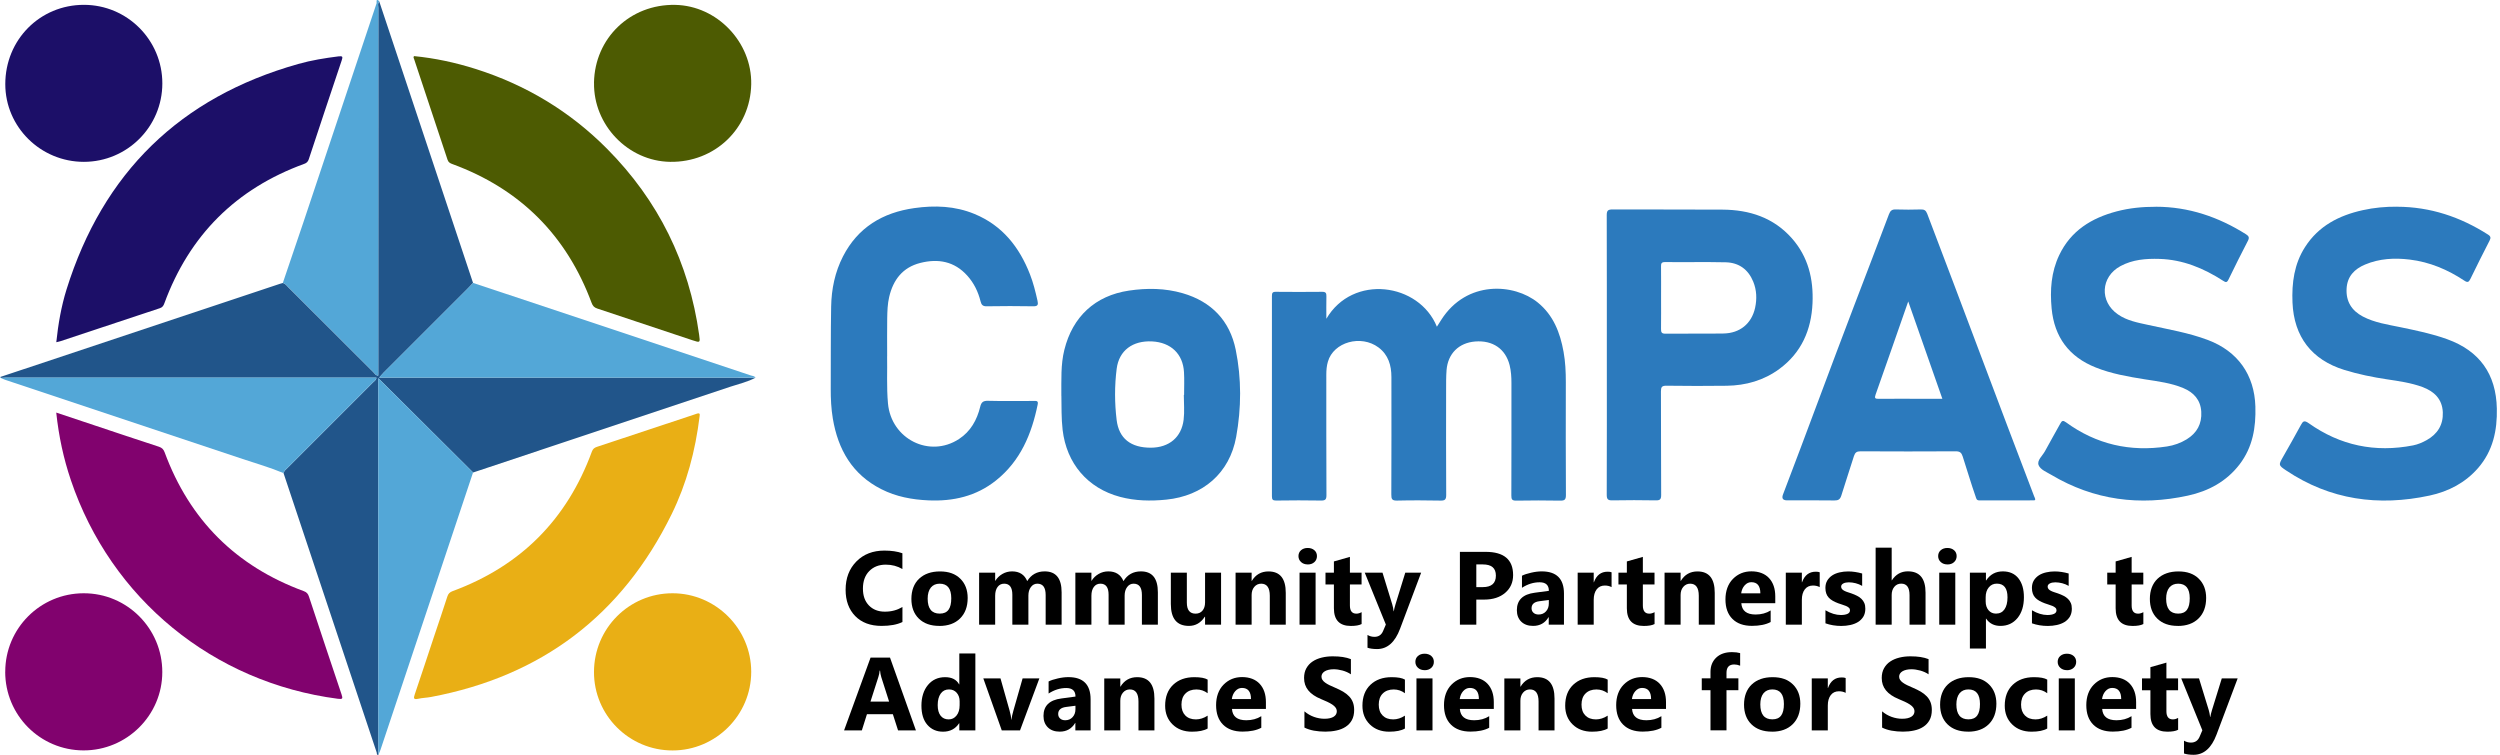 <svg width="553" height="167" viewBox="0 0 553 167" fill="none" xmlns="http://www.w3.org/2000/svg">
<g clip-path="url(#clip0_116_832)">
<path d="M167.13 83.54C165.38 84.49 163.43 84.92 161.56 85.54C142.59 91.88 123.62 98.2 104.65 104.52C97.73 97.63 90.81 90.74 83.69 83.66C83.69 84.39 83.69 84.81 83.69 85.24C83.69 97.74 83.69 110.25 83.69 122.75C83.69 137.49 83.7 152.23 83.71 166.97C83.26 167.06 83.39 166.63 83.33 166.47C76.45 145.87 69.58 125.27 62.72 104.66C62.85 104.12 63.29 103.81 63.66 103.44C69.93 97.17 76.21 90.9 82.48 84.62C82.77 84.33 83.2 84.12 83.27 83.54H82.3C55.28 83.54 28.26 83.54 1.24 83.54C0.88 83.54 0.52 83.58 0.17 83.6L0.13 83.56C0.2 83.5 0.22 83.43 0.2 83.34C20.79 76.48 41.38 69.62 61.98 62.76C62.17 62.7 62.36 62.65 62.56 62.6C63.12 62.71 63.41 63.17 63.77 63.53C70.05 69.8 76.32 76.07 82.61 82.34C82.9 82.62 83.09 83.08 83.67 83.08C83.67 82.62 83.67 82.18 83.67 81.75C83.67 55.1 83.67 28.45 83.68 1.8C83.68 1.31 83.47 0.76 83.89 0.32C90.81 21.08 97.73 41.83 104.64 62.59C104.29 62.97 103.94 63.36 103.57 63.72C97.33 69.96 91.09 76.2 84.85 82.44C84.56 82.73 84.29 83.05 83.86 83.53H85.41C111.17 83.53 136.93 83.53 162.7 83.53C164.18 83.53 165.66 83.55 167.13 83.55V83.54Z" fill="#21558A"/>
<path d="M12.45 75.71C12.87 71.71 13.54 67.82 14.71 64.05C22.78 38.19 39.85 21.53 65.94 14.16C68.86 13.33 71.86 12.85 74.87 12.47C75.83 12.35 75.85 12.56 75.58 13.37C73.13 20.65 70.71 27.94 68.3 35.23C68.12 35.77 67.82 36.06 67.28 36.25C52.2 41.75 41.89 52.05 36.35 67.11C36.16 67.62 35.95 67.98 35.37 68.17C28.02 70.59 20.68 73.04 13.34 75.48C13.08 75.57 12.8 75.61 12.44 75.7L12.45 75.71Z" fill="#1C0F68"/>
<path d="M91.58 12.41C96.2 12.86 100.74 13.84 105.2 15.25C116.32 18.77 126.06 24.63 134.27 32.9C145.63 44.33 152.42 58.09 154.65 74.06C154.9 75.83 154.89 75.83 153.19 75.27C146.17 72.92 139.15 70.57 132.12 68.25C131.43 68.02 131.12 67.67 130.87 67.01C125.32 52.07 115.07 41.81 100.09 36.3C99.6 36.12 99.2 35.95 99 35.35C96.55 27.91 94.06 20.47 91.59 13.04C91.53 12.87 91.38 12.69 91.57 12.42L91.58 12.41Z" fill="#4D5B02"/>
<path d="M12.44 91.26C15.33 92.23 18.04 93.14 20.76 94.04C25.56 95.64 30.35 97.26 35.16 98.82C35.85 99.05 36.18 99.41 36.42 100.06C41.95 115.03 52.22 125.26 67.2 130.76C67.84 130.99 68.14 131.35 68.34 131.97C70.73 139.19 73.12 146.4 75.55 153.6C75.87 154.54 75.79 154.71 74.74 154.57C47.19 150.99 24.54 132.46 15.67 106.19C14.06 101.42 13 96.53 12.44 91.26Z" fill="#81026E"/>
<path d="M154.76 92.03C153.81 99.79 151.88 106.99 148.57 113.73C137.6 136.08 119.83 149.56 95.34 154.17C94.4 154.35 93.43 154.36 92.5 154.57C91.47 154.79 91.45 154.45 91.74 153.61C93.19 149.35 94.59 145.07 96.01 140.8C96.99 137.85 98.01 134.92 98.95 131.96C99.16 131.32 99.48 130.99 100.11 130.76C115.14 125.22 125.41 114.93 130.92 99.9C131.14 99.3 131.47 99.03 132.05 98.84C139.25 96.47 146.44 94.07 153.63 91.68C154.28 91.46 154.96 91.12 154.75 92.05L154.76 92.03Z" fill="#E9AF15"/>
<path d="M18.55 35.8C8.98 35.8 1.17 28.08 1.17 18.61C1.17 8.8 8.83 1.07 18.56 1.07C28.14 1.07 35.91 8.86 35.91 18.44C35.91 28.02 28.14 35.79 18.55 35.8Z" fill="#1C0F68"/>
<path d="M131.39 18.3C131.56 8.41 139.41 0.89 149.36 1.08C158.63 1.26 166.35 9.34 166.17 18.65C165.98 28.44 158.12 35.95 148.23 35.8C138.94 35.66 131.23 27.65 131.4 18.29L131.39 18.3Z" fill="#4D5B02"/>
<path d="M1.16 148.6C1.16 139 8.9 131.25 18.5 131.23C28.11 131.21 35.92 139.04 35.9 148.68C35.89 158.23 28.05 166.01 18.47 165.99C8.87 165.96 1.15 158.21 1.15 148.6H1.16Z" fill="#81026E"/>
<path d="M148.76 131.23C158.33 131.23 166.18 139.08 166.17 148.62C166.16 158.18 158.33 166 148.76 166C139.16 166 131.36 158.2 131.39 148.62C131.42 138.99 139.17 131.23 148.76 131.23Z" fill="#E9AF15"/>
<path d="M83.89 0.31C83.47 0.75 83.68 1.3 83.68 1.79C83.67 28.44 83.67 55.09 83.67 81.74C83.67 82.17 83.67 82.61 83.67 83.07C83.09 83.07 82.89 82.62 82.61 82.33C76.33 76.07 70.05 69.79 63.77 63.52C63.41 63.16 63.11 62.7 62.56 62.59C64.08 58.1 65.62 53.62 67.13 49.12C72.52 32.98 77.9 16.83 83.31 0.69C83.33 0.63 83.09 -0.56 83.9 0.29L83.89 0.31Z" fill="#53A7D7"/>
<path d="M0.16 83.59C0.52 83.57 0.88 83.53 1.23 83.53C28.25 83.53 55.27 83.53 82.29 83.53H83.26C83.19 84.11 82.76 84.32 82.47 84.61C76.2 90.89 69.93 97.16 63.65 103.43C63.29 103.79 62.85 104.11 62.71 104.65C59.77 103.41 56.7 102.54 53.68 101.53C36.17 95.67 18.65 89.85 1.13 84.01C0.8 83.9 0.48 83.73 0.16 83.59Z" fill="#53A7D7"/>
<path d="M167.13 83.54C165.65 83.54 164.17 83.52 162.7 83.52C136.94 83.52 111.18 83.52 85.41 83.52H83.86C84.29 83.05 84.56 82.73 84.85 82.43C91.09 76.19 97.33 69.95 103.57 63.71C103.94 63.34 104.28 62.95 104.64 62.58C113.86 65.64 123.08 68.71 132.3 71.78C143.57 75.53 154.83 79.28 166.09 83.05C166.45 83.17 166.89 83.15 167.12 83.55L167.13 83.54Z" fill="#53A7D7"/>
<path d="M83.7 166.96C83.7 152.22 83.69 137.48 83.68 122.74C83.68 110.24 83.68 97.73 83.68 85.23C83.68 84.8 83.68 84.38 83.68 83.65C90.8 90.74 97.72 97.62 104.64 104.51C97.81 124.97 90.99 145.42 84.16 165.87C84.04 166.24 83.85 166.59 83.7 166.95V166.96Z" fill="#53A7D7"/>
<path d="M293.38 70.53C299.22 60.53 313.9 62.56 317.84 72.27C318.2 71.71 318.5 71.22 318.81 70.74C324.43 61.93 334.93 62.68 340.16 66.92C343.61 69.72 345.1 73.59 345.86 77.82C346.26 80.03 346.36 82.26 346.36 84.5C346.35 92.61 346.33 101.4 346.38 109.51C346.38 110.53 346.09 110.75 345.12 110.74C341.88 110.68 338.64 110.68 335.41 110.74C334.47 110.76 334.3 110.46 334.31 109.59C334.34 101.52 334.33 92.77 334.33 84.7C334.33 83.38 334.25 82.07 333.93 80.78C333.02 77.17 330.2 75.23 326.3 75.54C322.69 75.83 320.27 78.22 319.98 81.86C319.87 83.29 319.88 84.73 319.88 86.17C319.88 93.72 319.85 101.95 319.9 109.5C319.9 110.52 319.6 110.75 318.63 110.73C315.43 110.67 312.23 110.65 309.04 110.73C307.91 110.76 307.75 110.38 307.76 109.38C307.8 100.95 307.79 91.84 307.78 83.41C307.78 80.83 307.11 78.49 304.93 76.86C301.05 73.96 294.98 75.66 293.73 80C293.46 80.92 293.38 81.88 293.38 82.84C293.38 91.51 293.37 100.86 293.41 109.53C293.41 110.47 293.17 110.73 292.23 110.72C288.91 110.66 285.59 110.67 282.28 110.72C281.54 110.72 281.35 110.52 281.35 109.78C281.37 95.24 281.37 80.01 281.35 65.47C281.35 64.83 281.47 64.54 282.19 64.55C285.63 64.58 289.07 64.59 292.5 64.55C293.3 64.55 293.41 64.88 293.4 65.55C293.36 67.1 293.39 68.65 293.39 70.52L293.38 70.53Z" fill="#2C7ABD"/>
<path d="M530.26 45.73C537.58 45.75 544.22 47.98 550.35 51.89C550.99 52.3 550.99 52.63 550.69 53.23C549.25 56.04 547.83 58.85 546.46 61.68C546.09 62.44 545.82 62.55 545.1 62.07C541.43 59.64 537.44 57.95 533.04 57.42C529.67 57.01 526.33 57.18 523.15 58.52C520.82 59.5 519.23 61.12 519.07 63.79C518.89 66.66 520.18 68.71 522.67 70.02C525.29 71.39 528.2 71.8 531.04 72.39C534.52 73.12 537.99 73.82 541.34 75.04C548.49 77.63 552.14 82.75 552.3 90.36C552.41 95.22 551.44 99.73 548.17 103.51C545.31 106.8 541.61 108.72 537.42 109.62C526.11 112.05 515.44 110.59 505.69 104.06C503.96 102.9 503.99 102.86 505.01 101.06C506.32 98.73 507.67 96.42 508.93 94.06C509.42 93.13 509.71 92.92 510.7 93.62C517.67 98.56 525.38 100.16 533.77 98.52C534.83 98.31 535.82 97.89 536.77 97.36C539.18 96.01 540.46 93.98 540.35 91.2C540.23 88.26 538.43 86.57 535.85 85.61C533.33 84.68 530.67 84.31 528.03 83.91C524.83 83.43 521.67 82.79 518.57 81.83C511.34 79.59 507.42 74.49 507.1 66.93C506.92 62.58 507.47 58.39 509.88 54.64C512.87 49.97 517.4 47.65 522.64 46.49C525.14 45.93 527.69 45.7 530.25 45.72L530.26 45.73Z" fill="#2C7ABD"/>
<path d="M476.85 45.73C484.13 45.73 490.72 47.98 496.83 51.83C497.45 52.22 497.6 52.57 497.24 53.26C495.77 56.09 494.34 58.95 492.95 61.82C492.59 62.56 492.34 62.48 491.74 62.1C487.45 59.33 482.84 57.42 477.66 57.27C474.69 57.18 471.74 57.41 469.05 58.86C464.66 61.23 464.37 66.7 468.48 69.54C470.51 70.95 472.89 71.37 475.21 71.88C479.65 72.87 484.14 73.6 488.42 75.22C494.99 77.71 498.68 82.89 498.89 89.92C499.03 94.54 498.3 98.91 495.41 102.7C492.5 106.5 488.52 108.64 483.97 109.63C473.33 111.95 463.19 110.66 453.74 105.03C452.71 104.42 451.33 103.88 450.94 102.89C450.53 101.83 451.8 100.82 452.35 99.8C453.43 97.76 454.62 95.77 455.72 93.73C456.09 93.04 456.32 92.92 457.02 93.43C463.71 98.3 471.18 100 479.33 98.76C480.88 98.52 482.35 98 483.69 97.18C485.97 95.78 487.08 93.75 486.92 91.07C486.77 88.46 485.25 86.81 482.96 85.85C480.25 84.71 477.34 84.36 474.47 83.91C470.76 83.32 467.05 82.68 463.56 81.28C457.68 78.94 454.42 74.57 453.82 68.24C453.44 64.16 453.71 60.19 455.5 56.43C458.07 51.03 462.64 48.23 468.2 46.76C471.03 46.01 473.93 45.73 476.86 45.74L476.85 45.73Z" fill="#2C7ABD"/>
<path d="M355.43 78.14C355.43 67.95 355.44 57.77 355.41 47.58C355.41 46.57 355.7 46.33 356.68 46.33C364.79 46.37 372.91 46.31 381.02 46.37C386.97 46.41 392.29 48.11 396.36 52.71C399.98 56.81 401.16 61.73 400.93 67.05C400.67 72.97 398.49 78 393.61 81.6C390.16 84.15 386.19 85.27 381.94 85.33C377.5 85.39 373.07 85.38 368.63 85.32C367.6 85.31 367.4 85.62 367.4 86.59C367.44 94.02 367.4 102.06 367.45 109.5C367.45 110.45 367.19 110.7 366.26 110.68C363.06 110.62 359.86 110.62 356.67 110.68C355.68 110.7 355.41 110.45 355.41 109.44C355.45 99.21 355.43 88.37 355.43 78.15V78.14ZM367.43 65.8C367.43 68.12 367.45 70.43 367.42 72.75C367.42 73.46 367.51 73.82 368.38 73.81C372.66 73.76 376.93 73.84 381.21 73.77C384.86 73.72 387.46 71.59 388.23 68.08C388.65 66.14 388.58 64.17 387.82 62.31C386.72 59.61 384.65 58.09 381.74 58.02C377.27 57.92 372.79 58.02 368.31 57.97C367.5 57.97 367.41 58.29 367.42 58.96C367.45 61.24 367.43 63.51 367.43 65.79V65.8Z" fill="#2C7ABD"/>
<path d="M449.97 110.68C445.77 110.68 441.92 110.67 437.82 110.69C437.18 110.69 437.15 110.24 437.01 109.85C436.04 107.11 435.05 103.72 434.14 100.95C433.88 100.15 433.54 99.83 432.64 99.83C425.61 99.87 418.57 99.87 411.54 99.83C410.72 99.83 410.36 100.08 410.1 100.86C409.2 103.58 408.18 106.92 407.29 109.65C407.01 110.5 406.6 110.71 405.76 110.7C402.28 110.65 398.81 110.68 395.33 110.68C394.377 110.68 394.067 110.247 394.4 109.38C399.64 95.68 404.89 81.33 410.13 67.63C412.71 60.89 415.29 54.16 417.83 47.41C418.13 46.61 418.5 46.29 419.38 46.33C421.22 46.4 423.06 46.38 424.89 46.33C425.63 46.31 426 46.52 426.29 47.26C434.16 67.89 442.06 89.16 449.95 109.78C450.05 110.03 450.43 110.67 449.96 110.67L449.97 110.68ZM422.1 66.68C419.62 73.78 417.27 80.54 414.88 87.29C414.6 88.07 414.77 88.23 415.55 88.22C418.54 88.19 421.54 88.21 424.53 88.21C426.19 88.21 427.85 88.21 429.65 88.21C427.14 81.06 424.68 74.05 422.1 66.68Z" fill="#2C7ABD"/>
<path d="M196.23 78.81C196.3 81.91 196.09 85.58 196.42 89.25C197.14 97.12 205.61 101.38 212.13 97.11C214.7 95.43 216.11 92.9 216.82 89.98C217.07 88.94 217.5 88.63 218.58 88.66C221.93 88.75 225.29 88.69 228.65 88.69C229.18 88.69 229.72 88.59 229.54 89.45C228.2 96.02 225.72 101.97 220.3 106.29C215.92 109.78 210.83 110.93 205.36 110.68C201.75 110.52 198.22 109.87 194.96 108.21C188.53 104.96 185.37 99.45 184.22 92.58C183.86 90.41 183.75 88.22 183.76 86.02C183.79 79.95 183.74 73.88 183.85 67.81C183.92 63.95 184.69 60.19 186.47 56.72C189.77 50.29 195.26 47.02 202.25 46.03C206.78 45.39 211.26 45.55 215.56 47.33C221.72 49.87 225.48 54.65 227.83 60.68C228.57 62.58 229.06 64.56 229.5 66.54C229.68 67.35 229.61 67.77 228.57 67.75C225.13 67.69 221.7 67.69 218.26 67.75C217.39 67.77 217.09 67.43 216.9 66.66C216.37 64.54 215.44 62.61 213.96 60.97C211.11 57.8 207.53 57.16 203.57 58.16C199.66 59.15 197.58 61.89 196.69 65.67C196.32 67.23 196.28 68.83 196.25 70.43C196.21 73.03 196.24 75.62 196.24 78.79L196.23 78.81Z" fill="#2C7ABD"/>
<path d="M234.77 87.56C234.79 83.98 234.62 80.66 235.43 77.4C237.25 70.04 242.25 65.39 249.73 64.28C253.71 63.69 257.7 63.73 261.61 64.86C267.99 66.71 272.03 70.94 273.34 77.36C274.64 83.73 274.6 90.26 273.44 96.65C271.98 104.67 266.1 109.7 257.98 110.52C254.53 110.87 251.11 110.8 247.76 109.91C240.56 107.99 235.92 102.51 235.05 95.08C234.75 92.49 234.83 89.9 234.78 87.57L234.77 87.56ZM261.87 87.36C261.87 87.36 261.91 87.36 261.92 87.36C261.92 85.68 262 84 261.9 82.33C261.68 78.28 258.99 75.73 254.83 75.52C250.55 75.31 247.53 77.52 247.01 81.56C246.53 85.32 246.54 89.14 247 92.89C247.5 97.02 250.16 99.05 254.58 99.03C258.58 99.01 261.34 96.75 261.82 92.85C262.04 91.04 261.86 89.19 261.86 87.35L261.87 87.36Z" fill="#2C7ABD"/>
<path d="M199.6 137.6C198.42 138.17 196.89 138.45 195 138.45C192.53 138.45 190.59 137.72 189.17 136.27C187.76 134.82 187.05 132.88 187.05 130.46C187.05 127.88 187.85 125.8 189.44 124.19C191.03 122.58 193.1 121.79 195.63 121.79C197.2 121.79 198.53 121.99 199.61 122.38V125.87C198.53 125.23 197.3 124.9 195.93 124.9C194.42 124.9 193.2 125.38 192.27 126.33C191.34 127.28 190.88 128.57 190.88 130.19C190.88 131.81 191.32 132.99 192.19 133.91C193.07 134.83 194.25 135.3 195.73 135.3C197.21 135.3 198.44 134.96 199.62 134.27V137.58L199.6 137.6Z" fill="black"/>
<path d="M207.77 138.45C205.85 138.45 204.35 137.91 203.25 136.84C202.15 135.77 201.6 134.31 201.6 132.47C201.6 130.63 202.17 129.08 203.31 128.01C204.45 126.94 205.99 126.4 207.93 126.4C209.87 126.4 211.34 126.94 212.42 128.01C213.51 129.08 214.05 130.51 214.05 132.27C214.05 134.18 213.49 135.69 212.37 136.8C211.25 137.91 209.72 138.46 207.77 138.46V138.45ZM207.86 129.11C207.02 129.11 206.37 129.4 205.9 129.97C205.44 130.55 205.2 131.36 205.2 132.42C205.2 134.63 206.09 135.73 207.87 135.73C209.65 135.73 210.42 134.6 210.42 132.33C210.42 130.18 209.56 129.11 207.85 129.11H207.86Z" fill="black"/>
<path d="M234.84 138.17H231.3V131.61C231.3 129.94 230.69 129.11 229.46 129.11C228.88 129.11 228.4 129.36 228.03 129.86C227.66 130.36 227.48 130.99 227.48 131.74V138.18H223.93V131.55C223.93 129.93 223.33 129.11 222.12 129.11C221.51 129.11 221.03 129.35 220.67 129.83C220.31 130.31 220.13 130.96 220.13 131.78V138.17H216.58V126.67H220.13V128.47H220.17C220.54 127.86 221.05 127.36 221.71 126.97C222.37 126.58 223.1 126.39 223.88 126.39C225.5 126.39 226.62 127.11 227.22 128.54C228.1 127.11 229.38 126.39 231.08 126.39C233.58 126.39 234.83 127.93 234.83 131.02V138.17H234.84Z" fill="black"/>
<path d="M256.13 138.17H252.59V131.61C252.59 129.94 251.98 129.11 250.75 129.11C250.17 129.11 249.69 129.36 249.32 129.86C248.95 130.36 248.77 130.99 248.77 131.74V138.18H245.22V131.55C245.22 129.93 244.62 129.11 243.41 129.11C242.8 129.11 242.32 129.35 241.96 129.83C241.6 130.31 241.42 130.96 241.42 131.78V138.17H237.87V126.67H241.42V128.47H241.46C241.83 127.86 242.34 127.36 243 126.97C243.66 126.58 244.39 126.39 245.17 126.39C246.79 126.39 247.91 127.11 248.51 128.54C249.39 127.11 250.67 126.39 252.37 126.39C254.87 126.39 256.12 127.93 256.12 131.02V138.17H256.13Z" fill="black"/>
<path d="M270.1 138.17H266.56V136.42H266.5C265.62 137.78 264.45 138.45 262.99 138.45C260.32 138.45 258.99 136.84 258.99 133.61V126.67H262.53V133.3C262.53 134.92 263.17 135.74 264.46 135.74C265.1 135.74 265.61 135.52 265.99 135.07C266.37 134.62 266.56 134.02 266.56 133.26V126.68H270.1V138.18V138.17Z" fill="black"/>
<path d="M284.42 138.17H280.88V131.78C280.88 130 280.24 129.11 278.97 129.11C278.36 129.11 277.85 129.35 277.45 129.82C277.05 130.29 276.86 130.89 276.86 131.62V138.18H273.31V126.68H276.86V128.5H276.9C277.75 127.1 278.98 126.4 280.59 126.4C283.14 126.4 284.41 127.98 284.41 131.14V138.18L284.42 138.17Z" fill="black"/>
<path d="M289.26 124.85C288.66 124.85 288.17 124.67 287.79 124.32C287.41 123.97 287.22 123.53 287.22 123.01C287.22 122.49 287.41 122.04 287.79 121.71C288.17 121.38 288.66 121.21 289.26 121.21C289.86 121.21 290.36 121.38 290.74 121.71C291.12 122.04 291.31 122.48 291.31 123.01C291.31 123.54 291.12 123.99 290.74 124.34C290.36 124.69 289.87 124.86 289.26 124.86V124.85ZM291.01 138.17H287.46V126.67H291.01V138.17Z" fill="black"/>
<path d="M301.18 138.04C300.66 138.32 299.87 138.46 298.81 138.46C296.31 138.46 295.06 137.16 295.06 134.56V129.29H293.2V126.67H295.06V124.19L298.6 123.18V126.67H301.18V129.29H298.6V133.94C298.6 135.14 299.08 135.74 300.03 135.74C300.4 135.74 300.79 135.63 301.19 135.41V138.04H301.18Z" fill="black"/>
<path d="M314.36 126.67L309.69 139.09C308.57 142.08 306.87 143.57 304.61 143.57C303.75 143.57 303.04 143.47 302.49 143.28V140.45C302.96 140.73 303.48 140.87 304.03 140.87C304.94 140.87 305.58 140.44 305.94 139.58L306.55 138.15L301.88 126.67H305.81L307.96 133.67C308.09 134.1 308.2 134.62 308.27 135.21H308.31C308.38 134.78 308.5 134.27 308.68 133.69L310.85 126.67H314.37H314.36Z" fill="black"/>
<path d="M326.56 132.62V138.17H322.93V122.07H328.61C332.67 122.07 334.7 123.78 334.7 127.2C334.7 128.82 334.12 130.13 332.95 131.13C331.79 132.13 330.23 132.63 328.28 132.63H326.55L326.56 132.62ZM326.56 124.85V129.87H327.99C329.92 129.87 330.89 129.02 330.89 127.33C330.89 125.64 329.92 124.85 327.99 124.85H326.56Z" fill="black"/>
<path d="M345.94 138.17H342.58V136.52H342.54C341.77 137.81 340.63 138.45 339.12 138.45C338 138.45 337.13 138.13 336.49 137.5C335.85 136.87 335.53 136.02 335.53 134.97C335.53 132.74 336.85 131.45 339.49 131.11L342.61 130.69C342.61 129.43 341.93 128.8 340.57 128.8C339.21 128.8 337.9 129.21 336.66 130.02V127.35C337.15 127.1 337.83 126.87 338.69 126.68C339.55 126.48 340.33 126.39 341.03 126.39C344.31 126.39 345.95 128.03 345.95 131.3V138.17H345.94ZM342.6 133.5V132.72L340.51 132.99C339.36 133.14 338.78 133.66 338.78 134.55C338.78 134.95 338.92 135.29 339.2 135.54C339.48 135.8 339.86 135.93 340.34 135.93C341.01 135.93 341.55 135.7 341.97 135.24C342.39 134.78 342.6 134.2 342.6 133.49V133.5Z" fill="black"/>
<path d="M356.48 129.87C356.05 129.64 355.56 129.52 354.99 129.52C354.22 129.52 353.62 129.8 353.18 130.37C352.75 130.94 352.53 131.7 352.53 132.68V138.17H348.98V126.67H352.53V128.8H352.57C353.13 127.24 354.14 126.46 355.6 126.46C355.98 126.46 356.27 126.5 356.48 126.59V129.86V129.87Z" fill="black"/>
<path d="M365.98 138.04C365.46 138.32 364.67 138.46 363.61 138.46C361.11 138.46 359.86 137.16 359.86 134.56V129.29H358V126.67H359.86V124.19L363.4 123.18V126.67H365.98V129.29H363.4V133.94C363.4 135.14 363.88 135.74 364.83 135.74C365.2 135.74 365.59 135.63 365.99 135.41V138.04H365.98Z" fill="black"/>
<path d="M379.31 138.17H375.77V131.78C375.77 130 375.13 129.11 373.86 129.11C373.25 129.11 372.74 129.35 372.34 129.82C371.94 130.29 371.75 130.89 371.75 131.62V138.18H368.2V126.68H371.75V128.5H371.79C372.64 127.1 373.87 126.4 375.48 126.4C378.03 126.4 379.3 127.98 379.3 131.14V138.18L379.31 138.17Z" fill="black"/>
<path d="M392.68 133.43H385.18C385.3 135.1 386.35 135.93 388.34 135.93C389.61 135.93 390.72 135.63 391.67 135.03V137.59C390.61 138.16 389.23 138.44 387.53 138.44C385.67 138.44 384.23 137.92 383.21 136.9C382.18 135.87 381.67 134.44 381.67 132.59C381.67 130.74 382.22 129.17 383.33 128.05C384.44 126.93 385.8 126.38 387.42 126.38C389.04 126.38 390.39 126.88 391.31 127.87C392.23 128.86 392.69 130.22 392.69 131.92V133.41L392.68 133.43ZM389.39 131.25C389.39 129.6 388.72 128.78 387.39 128.78C386.82 128.78 386.33 129.02 385.91 129.49C385.49 129.96 385.24 130.55 385.15 131.25H389.38H389.39Z" fill="black"/>
<path d="M402.52 129.87C402.09 129.64 401.6 129.52 401.03 129.52C400.26 129.52 399.66 129.8 399.22 130.37C398.79 130.94 398.57 131.7 398.57 132.68V138.17H395.02V126.67H398.57V128.8H398.61C399.17 127.24 400.18 126.46 401.64 126.46C402.02 126.46 402.31 126.5 402.52 126.59V129.86V129.87Z" fill="black"/>
<path d="M403.79 137.87V134.99C404.37 135.34 404.96 135.6 405.54 135.78C406.12 135.95 406.67 136.04 407.19 136.04C407.82 136.04 408.31 135.95 408.68 135.78C409.04 135.61 409.22 135.35 409.22 134.99C409.22 134.77 409.14 134.58 408.97 134.43C408.81 134.28 408.59 134.15 408.34 134.04C408.08 133.93 407.8 133.83 407.49 133.74C407.18 133.65 406.89 133.55 406.6 133.44C406.14 133.27 405.74 133.08 405.39 132.88C405.04 132.68 404.75 132.45 404.51 132.19C404.27 131.93 404.09 131.63 403.97 131.28C403.85 130.94 403.78 130.53 403.78 130.06C403.78 129.42 403.92 128.86 404.2 128.4C404.48 127.94 404.86 127.56 405.32 127.26C405.78 126.96 406.32 126.75 406.93 126.61C407.54 126.47 408.16 126.4 408.81 126.4C409.32 126.4 409.84 126.44 410.36 126.52C410.88 126.6 411.4 126.71 411.91 126.86V129.6C411.46 129.34 410.98 129.14 410.47 129.01C409.96 128.88 409.45 128.81 408.96 128.81C408.73 128.81 408.51 128.83 408.3 128.87C408.09 128.91 407.91 128.97 407.76 129.05C407.6 129.13 407.48 129.23 407.39 129.35C407.3 129.47 407.26 129.61 407.26 129.77C407.26 129.98 407.33 130.16 407.46 130.31C407.59 130.46 407.77 130.59 407.99 130.7C408.21 130.81 408.45 130.91 408.71 130.99C408.97 131.07 409.24 131.16 409.5 131.25C409.97 131.42 410.4 131.59 410.78 131.79C411.16 131.98 411.49 132.21 411.76 132.48C412.03 132.74 412.24 133.05 412.39 133.4C412.54 133.75 412.61 134.17 412.61 134.66C412.61 135.34 412.46 135.92 412.17 136.41C411.87 136.89 411.48 137.29 410.99 137.59C410.5 137.89 409.93 138.11 409.29 138.25C408.65 138.39 407.99 138.46 407.3 138.46C406.04 138.46 404.86 138.26 403.79 137.88V137.87Z" fill="black"/>
<path d="M425.93 138.17H422.39V131.63C422.39 129.95 421.78 129.1 420.55 129.1C419.92 129.1 419.41 129.34 419.02 129.81C418.63 130.28 418.44 130.88 418.44 131.61V138.17H414.89V121.14H418.44V128.37H418.48C419.35 127.04 420.53 126.38 422.02 126.38C424.63 126.38 425.93 127.95 425.93 131.1V138.16V138.17Z" fill="black"/>
<path d="M430.76 124.85C430.16 124.85 429.67 124.67 429.29 124.32C428.91 123.97 428.72 123.53 428.72 123.01C428.72 122.49 428.91 122.04 429.29 121.71C429.67 121.38 430.16 121.21 430.76 121.21C431.36 121.21 431.86 121.38 432.24 121.71C432.62 122.04 432.81 122.48 432.81 123.01C432.81 123.54 432.62 123.99 432.24 124.34C431.86 124.69 431.37 124.86 430.76 124.86V124.85ZM432.51 138.17H428.96V126.67H432.51V138.17Z" fill="black"/>
<path d="M439.33 136.84H439.29V143.46H435.74V126.67H439.29V128.4H439.33C440.21 127.06 441.44 126.39 443.02 126.39C444.51 126.39 445.66 126.9 446.47 127.92C447.28 128.94 447.69 130.33 447.69 132.09C447.69 134.01 447.22 135.55 446.27 136.71C445.32 137.87 444.06 138.45 442.49 138.45C441.11 138.45 440.05 137.91 439.32 136.83L439.33 136.84ZM439.23 132.12V133.04C439.23 133.83 439.44 134.48 439.86 134.98C440.28 135.48 440.83 135.73 441.51 135.73C442.32 135.73 442.95 135.42 443.39 134.79C443.83 134.16 444.06 133.28 444.06 132.13C444.06 130.11 443.27 129.1 441.7 129.1C440.97 129.1 440.38 129.37 439.92 129.93C439.46 130.48 439.23 131.21 439.23 132.11V132.12Z" fill="black"/>
<path d="M449.47 137.87V134.99C450.05 135.34 450.64 135.6 451.22 135.78C451.8 135.95 452.35 136.04 452.87 136.04C453.5 136.04 453.99 135.95 454.36 135.78C454.72 135.61 454.9 135.35 454.9 134.99C454.9 134.77 454.82 134.58 454.65 134.43C454.49 134.28 454.27 134.15 454.02 134.04C453.76 133.93 453.48 133.83 453.17 133.74C452.86 133.65 452.57 133.55 452.28 133.44C451.82 133.27 451.42 133.08 451.07 132.88C450.72 132.68 450.43 132.45 450.19 132.19C449.95 131.93 449.77 131.63 449.65 131.28C449.53 130.94 449.46 130.53 449.46 130.06C449.46 129.42 449.6 128.86 449.88 128.4C450.16 127.94 450.54 127.56 451 127.26C451.46 126.96 452 126.75 452.61 126.61C453.22 126.47 453.84 126.4 454.49 126.4C455 126.4 455.52 126.44 456.04 126.52C456.56 126.6 457.08 126.71 457.59 126.86V129.6C457.14 129.34 456.66 129.14 456.15 129.01C455.64 128.88 455.13 128.81 454.64 128.81C454.41 128.81 454.19 128.83 453.98 128.87C453.77 128.91 453.59 128.97 453.44 129.05C453.28 129.13 453.16 129.23 453.07 129.35C452.98 129.47 452.94 129.61 452.94 129.77C452.94 129.98 453.01 130.16 453.14 130.31C453.27 130.46 453.45 130.59 453.67 130.7C453.89 130.81 454.13 130.91 454.39 130.99C454.65 131.07 454.92 131.16 455.18 131.25C455.65 131.42 456.08 131.59 456.46 131.79C456.84 131.98 457.17 132.21 457.44 132.48C457.71 132.74 457.92 133.05 458.07 133.4C458.22 133.75 458.29 134.17 458.29 134.66C458.29 135.34 458.14 135.92 457.85 136.41C457.55 136.89 457.16 137.29 456.67 137.59C456.18 137.89 455.61 138.11 454.97 138.25C454.33 138.39 453.67 138.46 452.98 138.46C451.72 138.46 450.54 138.26 449.47 137.88V137.87Z" fill="black"/>
<path d="M474.1 138.04C473.58 138.32 472.79 138.46 471.73 138.46C469.23 138.46 467.98 137.16 467.98 134.56V129.29H466.12V126.67H467.98V124.19L471.52 123.18V126.67H474.1V129.29H471.52V133.94C471.52 135.14 472 135.74 472.95 135.74C473.32 135.74 473.71 135.63 474.11 135.41V138.04H474.1Z" fill="black"/>
<path d="M481.72 138.45C479.8 138.45 478.3 137.91 477.2 136.84C476.1 135.77 475.55 134.31 475.55 132.47C475.55 130.63 476.12 129.08 477.26 128.01C478.4 126.94 479.94 126.4 481.88 126.4C483.82 126.4 485.29 126.94 486.37 128.01C487.46 129.08 488 130.51 488 132.27C488 134.18 487.44 135.69 486.32 136.8C485.2 137.91 483.67 138.46 481.72 138.46V138.45ZM481.81 129.11C480.97 129.11 480.32 129.4 479.85 129.97C479.39 130.55 479.15 131.36 479.15 132.42C479.15 134.63 480.04 135.73 481.82 135.73C483.6 135.73 484.37 134.6 484.37 132.33C484.37 130.18 483.51 129.11 481.8 129.11H481.81Z" fill="black"/>
<path d="M202.6 161.56H198.65L197.5 157.98H191.77L190.64 161.56H186.71L192.57 145.46H196.87L202.6 161.56ZM196.67 155.19L194.94 149.78C194.81 149.38 194.72 148.89 194.67 148.33H194.58C194.54 148.8 194.45 149.27 194.3 149.73L192.55 155.19H196.67Z" fill="black"/>
<path d="M215.75 161.56H212.2V159.98H212.16C211.35 161.22 210.16 161.85 208.6 161.85C207.16 161.85 206.01 161.34 205.13 160.33C204.25 159.32 203.82 157.9 203.82 156.08C203.82 154.26 204.3 152.66 205.27 151.51C206.23 150.36 207.5 149.79 209.06 149.79C210.54 149.79 211.58 150.32 212.16 151.39H212.2V144.55H215.75V161.58V161.56ZM212.27 155.97V155.11C212.27 154.36 212.05 153.74 211.62 153.24C211.19 152.75 210.62 152.5 209.92 152.5C209.13 152.5 208.52 152.81 208.08 153.43C207.64 154.05 207.42 154.9 207.42 155.97C207.42 156.98 207.63 157.76 208.06 158.31C208.49 158.86 209.08 159.13 209.83 159.13C210.58 159.13 211.13 158.84 211.59 158.27C212.05 157.7 212.27 156.93 212.27 155.98V155.97Z" fill="black"/>
<path d="M229.91 150.06L225.63 161.56H221.59L217.51 150.06H221.31L223.31 157.15C223.53 157.95 223.67 158.63 223.7 159.19H223.74C223.79 158.66 223.93 158 224.16 157.21L226.2 150.06H229.91Z" fill="black"/>
<path d="M241.23 161.56H237.87V159.91H237.83C237.06 161.2 235.92 161.84 234.41 161.84C233.29 161.84 232.42 161.52 231.78 160.89C231.14 160.26 230.82 159.41 230.82 158.36C230.82 156.13 232.14 154.84 234.78 154.5L237.9 154.08C237.9 152.82 237.22 152.19 235.86 152.19C234.5 152.19 233.19 152.6 231.95 153.41V150.74C232.44 150.49 233.12 150.26 233.98 150.07C234.84 149.87 235.62 149.78 236.32 149.78C239.6 149.78 241.24 151.42 241.24 154.69V161.56H241.23ZM237.89 156.89V156.11L235.8 156.38C234.65 156.53 234.07 157.05 234.07 157.94C234.07 158.34 234.21 158.68 234.49 158.93C234.77 159.19 235.15 159.32 235.63 159.32C236.3 159.32 236.84 159.09 237.26 158.63C237.68 158.17 237.89 157.59 237.89 156.88V156.89Z" fill="black"/>
<path d="M255.37 161.56H251.83V155.17C251.83 153.39 251.19 152.5 249.92 152.5C249.31 152.5 248.8 152.74 248.4 153.21C248 153.68 247.81 154.28 247.81 155.01V161.57H244.26V150.07H247.81V151.89H247.85C248.7 150.49 249.93 149.79 251.54 149.79C254.09 149.79 255.36 151.37 255.36 154.53V161.57L255.37 161.56Z" fill="black"/>
<path d="M267.13 161.15C266.33 161.61 265.17 161.85 263.66 161.85C261.89 161.85 260.46 161.31 259.37 160.24C258.28 159.17 257.73 157.79 257.73 156.1C257.73 154.14 258.32 152.6 259.49 151.48C260.66 150.36 262.23 149.79 264.19 149.79C265.55 149.79 266.53 149.97 267.13 150.33V153.34C266.39 152.79 265.56 152.51 264.65 152.51C263.63 152.51 262.82 152.81 262.23 153.4C261.63 153.99 261.34 154.82 261.34 155.86C261.34 156.9 261.62 157.68 262.19 158.26C262.76 158.84 263.54 159.13 264.54 159.13C265.42 159.13 266.29 158.85 267.13 158.3V161.15Z" fill="black"/>
<path d="M280.01 156.82H272.51C272.63 158.49 273.68 159.32 275.67 159.32C276.94 159.32 278.05 159.02 279 158.42V160.98C277.94 161.55 276.56 161.83 274.86 161.83C273 161.83 271.56 161.31 270.54 160.29C269.51 159.26 269 157.83 269 155.98C269 154.13 269.55 152.56 270.66 151.44C271.77 150.32 273.13 149.77 274.75 149.77C276.37 149.77 277.72 150.27 278.64 151.26C279.56 152.25 280.02 153.61 280.02 155.31V156.8L280.01 156.82ZM276.72 154.64C276.72 152.99 276.05 152.17 274.72 152.17C274.15 152.17 273.66 152.41 273.24 152.88C272.82 153.35 272.57 153.94 272.48 154.64H276.71H276.72Z" fill="black"/>
<path d="M288.54 160.94V157.35C289.19 157.9 289.9 158.31 290.66 158.58C291.42 158.85 292.2 158.99 292.97 158.99C293.43 158.99 293.82 158.95 294.17 158.87C294.52 158.79 294.79 158.67 295.02 158.53C295.25 158.38 295.42 158.21 295.53 158.01C295.64 157.81 295.7 157.6 295.7 157.36C295.7 157.05 295.61 156.77 295.43 156.52C295.25 156.27 295.01 156.05 294.69 155.84C294.37 155.63 294.01 155.43 293.58 155.23C293.15 155.03 292.69 154.84 292.2 154.63C290.94 154.11 290 153.47 289.39 152.71C288.77 151.95 288.46 151.04 288.46 149.97C288.46 149.13 288.63 148.41 288.97 147.81C289.31 147.21 289.76 146.71 290.35 146.32C290.93 145.93 291.6 145.65 292.37 145.46C293.14 145.27 293.94 145.18 294.8 145.18C295.66 145.18 296.38 145.23 297.03 145.33C297.68 145.43 298.28 145.59 298.82 145.8V149.16C298.55 148.97 298.26 148.81 297.94 148.67C297.62 148.53 297.29 148.41 296.96 148.32C296.62 148.23 296.29 148.16 295.96 148.11C295.63 148.06 295.31 148.04 295.01 148.04C294.6 148.04 294.22 148.08 293.89 148.16C293.55 148.24 293.27 148.35 293.04 148.49C292.81 148.63 292.63 148.8 292.5 149C292.37 149.2 292.31 149.42 292.31 149.67C292.31 149.94 292.38 150.18 292.52 150.39C292.66 150.6 292.86 150.81 293.13 151C293.39 151.19 293.71 151.38 294.08 151.56C294.45 151.74 294.88 151.93 295.35 152.13C295.99 152.4 296.57 152.69 297.09 152.99C297.6 153.29 298.04 153.64 298.41 154.02C298.78 154.4 299.06 154.84 299.25 155.33C299.44 155.82 299.54 156.39 299.54 157.04C299.54 157.94 299.37 158.69 299.03 159.3C298.69 159.91 298.23 160.4 297.64 160.78C297.05 161.16 296.38 161.43 295.6 161.59C294.83 161.76 294.01 161.84 293.15 161.84C292.29 161.84 291.43 161.76 290.63 161.62C289.83 161.47 289.14 161.24 288.56 160.95L288.54 160.94Z" fill="black"/>
<path d="M310.77 161.15C309.97 161.61 308.81 161.85 307.3 161.85C305.53 161.85 304.1 161.31 303.01 160.24C301.92 159.17 301.37 157.79 301.37 156.1C301.37 154.14 301.96 152.6 303.13 151.48C304.3 150.36 305.87 149.79 307.83 149.79C309.19 149.79 310.17 149.97 310.77 150.33V153.34C310.03 152.79 309.2 152.51 308.29 152.51C307.27 152.51 306.46 152.81 305.87 153.4C305.27 153.99 304.98 154.82 304.98 155.86C304.98 156.9 305.26 157.68 305.83 158.26C306.4 158.84 307.18 159.13 308.18 159.13C309.06 159.13 309.93 158.85 310.77 158.3V161.15Z" fill="black"/>
<path d="M315.12 148.24C314.52 148.24 314.03 148.06 313.65 147.71C313.27 147.36 313.08 146.92 313.08 146.4C313.08 145.88 313.27 145.43 313.65 145.1C314.03 144.77 314.52 144.6 315.12 144.6C315.72 144.6 316.22 144.77 316.6 145.1C316.98 145.43 317.17 145.87 317.17 146.4C317.17 146.93 316.98 147.38 316.6 147.73C316.22 148.08 315.73 148.25 315.12 148.25V148.24ZM316.87 161.56H313.32V150.06H316.87V161.56Z" fill="black"/>
<path d="M330.42 156.82H322.92C323.04 158.49 324.09 159.32 326.08 159.32C327.35 159.32 328.46 159.02 329.41 158.42V160.98C328.35 161.55 326.97 161.83 325.27 161.83C323.41 161.83 321.97 161.31 320.95 160.29C319.92 159.26 319.41 157.83 319.41 155.98C319.41 154.13 319.96 152.56 321.07 151.44C322.18 150.32 323.54 149.77 325.16 149.77C326.78 149.77 328.13 150.27 329.05 151.26C329.97 152.25 330.43 153.61 330.43 155.31V156.8L330.42 156.82ZM327.13 154.64C327.13 152.99 326.46 152.17 325.13 152.17C324.56 152.17 324.07 152.41 323.65 152.88C323.23 153.35 322.98 153.94 322.89 154.64H327.12H327.13Z" fill="black"/>
<path d="M343.87 161.56H340.33V155.17C340.33 153.39 339.69 152.5 338.42 152.5C337.81 152.5 337.3 152.74 336.9 153.21C336.5 153.68 336.31 154.28 336.31 155.01V161.57H332.76V150.07H336.31V151.89H336.35C337.2 150.49 338.43 149.79 340.04 149.79C342.59 149.79 343.86 151.37 343.86 154.53V161.57L343.87 161.56Z" fill="black"/>
<path d="M355.62 161.15C354.82 161.61 353.66 161.85 352.15 161.85C350.38 161.85 348.95 161.31 347.86 160.24C346.77 159.17 346.22 157.79 346.22 156.1C346.22 154.14 346.81 152.6 347.98 151.48C349.15 150.36 350.72 149.79 352.68 149.79C354.04 149.79 355.02 149.97 355.62 150.33V153.34C354.88 152.79 354.05 152.51 353.14 152.51C352.12 152.51 351.31 152.81 350.72 153.4C350.12 153.99 349.83 154.82 349.83 155.86C349.83 156.9 350.11 157.68 350.68 158.26C351.25 158.84 352.03 159.13 353.03 159.13C353.91 159.13 354.78 158.85 355.62 158.3V161.15Z" fill="black"/>
<path d="M368.51 156.82H361.01C361.13 158.49 362.18 159.32 364.17 159.32C365.44 159.32 366.55 159.02 367.5 158.42V160.98C366.44 161.55 365.06 161.83 363.36 161.83C361.5 161.83 360.06 161.31 359.04 160.29C358.01 159.26 357.5 157.83 357.5 155.98C357.5 154.13 358.05 152.56 359.16 151.44C360.27 150.32 361.63 149.77 363.25 149.77C364.87 149.77 366.22 150.27 367.14 151.26C368.06 152.25 368.52 153.61 368.52 155.31V156.8L368.51 156.82ZM365.22 154.64C365.22 152.99 364.55 152.17 363.22 152.17C362.65 152.17 362.16 152.41 361.74 152.88C361.32 153.35 361.07 153.94 360.98 154.64H365.21H365.22Z" fill="black"/>
<path d="M384.92 147.25C384.46 147.07 384.02 146.98 383.61 146.98C382.47 146.98 381.9 147.6 381.9 148.83V150.05H384.53V152.67H381.9V161.55H378.36V152.67H376.43V150.05H378.36V148.62C378.36 147.31 378.79 146.25 379.64 145.45C380.49 144.65 381.65 144.25 383.12 144.25C383.84 144.25 384.44 144.33 384.92 144.47V147.23V147.25Z" fill="black"/>
<path d="M391.95 161.84C390.03 161.84 388.53 161.3 387.43 160.23C386.33 159.16 385.78 157.7 385.78 155.86C385.78 154.02 386.35 152.47 387.49 151.4C388.63 150.33 390.17 149.79 392.11 149.79C394.05 149.79 395.52 150.33 396.6 151.4C397.69 152.47 398.23 153.9 398.23 155.66C398.23 157.57 397.67 159.08 396.55 160.19C395.43 161.3 393.9 161.85 391.95 161.85V161.84ZM392.04 152.5C391.2 152.5 390.55 152.79 390.08 153.36C389.62 153.94 389.38 154.75 389.38 155.81C389.38 158.02 390.27 159.12 392.05 159.12C393.83 159.12 394.6 157.99 394.6 155.72C394.6 153.57 393.74 152.5 392.03 152.5H392.04Z" fill="black"/>
<path d="M408.26 153.26C407.83 153.03 407.34 152.91 406.77 152.91C406 152.91 405.4 153.19 404.96 153.76C404.53 154.33 404.31 155.09 404.31 156.07V161.56H400.76V150.06H404.31V152.19H404.35C404.91 150.63 405.92 149.85 407.38 149.85C407.76 149.85 408.05 149.89 408.26 149.98V153.25V153.26Z" fill="black"/>
<path d="M416.32 160.94V157.35C416.97 157.9 417.68 158.31 418.44 158.58C419.2 158.85 419.98 158.99 420.75 158.99C421.21 158.99 421.6 158.95 421.95 158.87C422.3 158.79 422.57 158.67 422.8 158.53C423.03 158.38 423.2 158.21 423.31 158.01C423.42 157.81 423.48 157.6 423.48 157.36C423.48 157.05 423.39 156.77 423.21 156.52C423.03 156.27 422.79 156.05 422.47 155.84C422.15 155.63 421.79 155.43 421.36 155.23C420.93 155.03 420.47 154.84 419.98 154.63C418.72 154.11 417.78 153.47 417.17 152.71C416.55 151.95 416.24 151.04 416.24 149.97C416.24 149.13 416.41 148.41 416.75 147.81C417.09 147.21 417.54 146.71 418.13 146.32C418.71 145.93 419.38 145.65 420.15 145.46C420.92 145.27 421.72 145.18 422.58 145.18C423.44 145.18 424.16 145.23 424.81 145.33C425.46 145.43 426.06 145.59 426.6 145.8V149.16C426.33 148.97 426.04 148.81 425.72 148.67C425.4 148.53 425.07 148.41 424.74 148.32C424.4 148.23 424.07 148.16 423.74 148.11C423.41 148.06 423.09 148.04 422.79 148.04C422.38 148.04 422 148.08 421.67 148.16C421.33 148.24 421.05 148.35 420.82 148.49C420.59 148.63 420.41 148.8 420.28 149C420.15 149.2 420.09 149.42 420.09 149.67C420.09 149.94 420.16 150.18 420.3 150.39C420.44 150.6 420.64 150.81 420.91 151C421.17 151.19 421.49 151.38 421.86 151.56C422.23 151.74 422.66 151.93 423.13 152.13C423.77 152.4 424.35 152.69 424.87 152.99C425.38 153.29 425.82 153.64 426.19 154.02C426.56 154.4 426.84 154.84 427.03 155.33C427.22 155.82 427.32 156.39 427.32 157.04C427.32 157.94 427.15 158.69 426.81 159.3C426.47 159.91 426.01 160.4 425.42 160.78C424.83 161.16 424.16 161.43 423.38 161.59C422.61 161.76 421.79 161.84 420.93 161.84C420.07 161.84 419.21 161.76 418.41 161.62C417.61 161.47 416.92 161.24 416.34 160.95L416.32 160.94Z" fill="black"/>
<path d="M435.32 161.84C433.4 161.84 431.9 161.3 430.8 160.23C429.7 159.16 429.15 157.7 429.15 155.86C429.15 154.02 429.72 152.47 430.86 151.4C432 150.33 433.54 149.79 435.48 149.79C437.42 149.79 438.89 150.33 439.97 151.4C441.06 152.47 441.6 153.9 441.6 155.66C441.6 157.57 441.04 159.08 439.92 160.19C438.8 161.3 437.27 161.85 435.32 161.85V161.84ZM435.41 152.5C434.57 152.5 433.92 152.79 433.45 153.36C432.99 153.94 432.75 154.75 432.75 155.81C432.75 158.02 433.64 159.12 435.42 159.12C437.2 159.12 437.97 157.99 437.97 155.72C437.97 153.57 437.11 152.5 435.4 152.5H435.41Z" fill="black"/>
<path d="M452.85 161.15C452.05 161.61 450.89 161.85 449.38 161.85C447.61 161.85 446.18 161.31 445.09 160.24C444 159.17 443.45 157.79 443.45 156.1C443.45 154.14 444.04 152.6 445.21 151.48C446.38 150.36 447.95 149.79 449.91 149.79C451.27 149.79 452.25 149.97 452.85 150.33V153.34C452.11 152.79 451.28 152.51 450.37 152.51C449.35 152.51 448.54 152.81 447.95 153.4C447.35 153.99 447.06 154.82 447.06 155.86C447.06 156.9 447.34 157.68 447.91 158.26C448.48 158.84 449.26 159.13 450.26 159.13C451.14 159.13 452.01 158.85 452.85 158.3V161.15Z" fill="black"/>
<path d="M457.2 148.24C456.6 148.24 456.11 148.06 455.73 147.71C455.35 147.36 455.16 146.92 455.16 146.4C455.16 145.88 455.35 145.43 455.73 145.1C456.11 144.77 456.6 144.6 457.2 144.6C457.8 144.6 458.3 144.77 458.68 145.1C459.06 145.43 459.25 145.87 459.25 146.4C459.25 146.93 459.06 147.38 458.68 147.73C458.3 148.08 457.81 148.25 457.2 148.25V148.24ZM458.95 161.56H455.4V150.06H458.95V161.56Z" fill="black"/>
<path d="M472.5 156.82H465C465.12 158.49 466.17 159.32 468.16 159.32C469.43 159.32 470.54 159.02 471.49 158.42V160.98C470.43 161.55 469.05 161.83 467.35 161.83C465.49 161.83 464.05 161.31 463.03 160.29C462 159.26 461.49 157.83 461.49 155.98C461.49 154.13 462.04 152.56 463.15 151.44C464.26 150.32 465.62 149.77 467.24 149.77C468.86 149.77 470.21 150.27 471.13 151.26C472.05 152.25 472.51 153.61 472.51 155.31V156.8L472.5 156.82ZM469.21 154.64C469.21 152.99 468.54 152.17 467.21 152.17C466.64 152.17 466.15 152.41 465.73 152.88C465.31 153.35 465.06 153.94 464.97 154.64H469.2H469.21Z" fill="black"/>
<path d="M481.79 161.43C481.27 161.71 480.48 161.85 479.42 161.85C476.92 161.85 475.67 160.55 475.67 157.95V152.68H473.81V150.06H475.67V147.58L479.21 146.57V150.06H481.79V152.68H479.21V157.33C479.21 158.53 479.69 159.13 480.64 159.13C481.01 159.13 481.4 159.02 481.8 158.8V161.43H481.79Z" fill="black"/>
<path d="M494.97 150.06L490.3 162.48C489.18 165.47 487.48 166.96 485.22 166.96C484.36 166.96 483.65 166.86 483.1 166.67V163.84C483.57 164.12 484.09 164.26 484.64 164.26C485.55 164.26 486.19 163.83 486.55 162.97L487.16 161.54L482.49 150.06H486.42L488.57 157.06C488.7 157.49 488.81 158.01 488.88 158.6H488.92C488.99 158.17 489.11 157.66 489.29 157.08L491.46 150.06H494.98H494.97Z" fill="black"/>
<path d="M0.2 83.34C0.22 83.43 0.2 83.5 0.13 83.56C-0.07 83.41 -0.01 83.35 0.2 83.34Z" fill="#53A7D7"/>
</g>
<defs>
<clipPath id="clip0_116_832">
<rect width="552.33" height="166.98" fill="white"/>
</clipPath>
</defs>
</svg>
